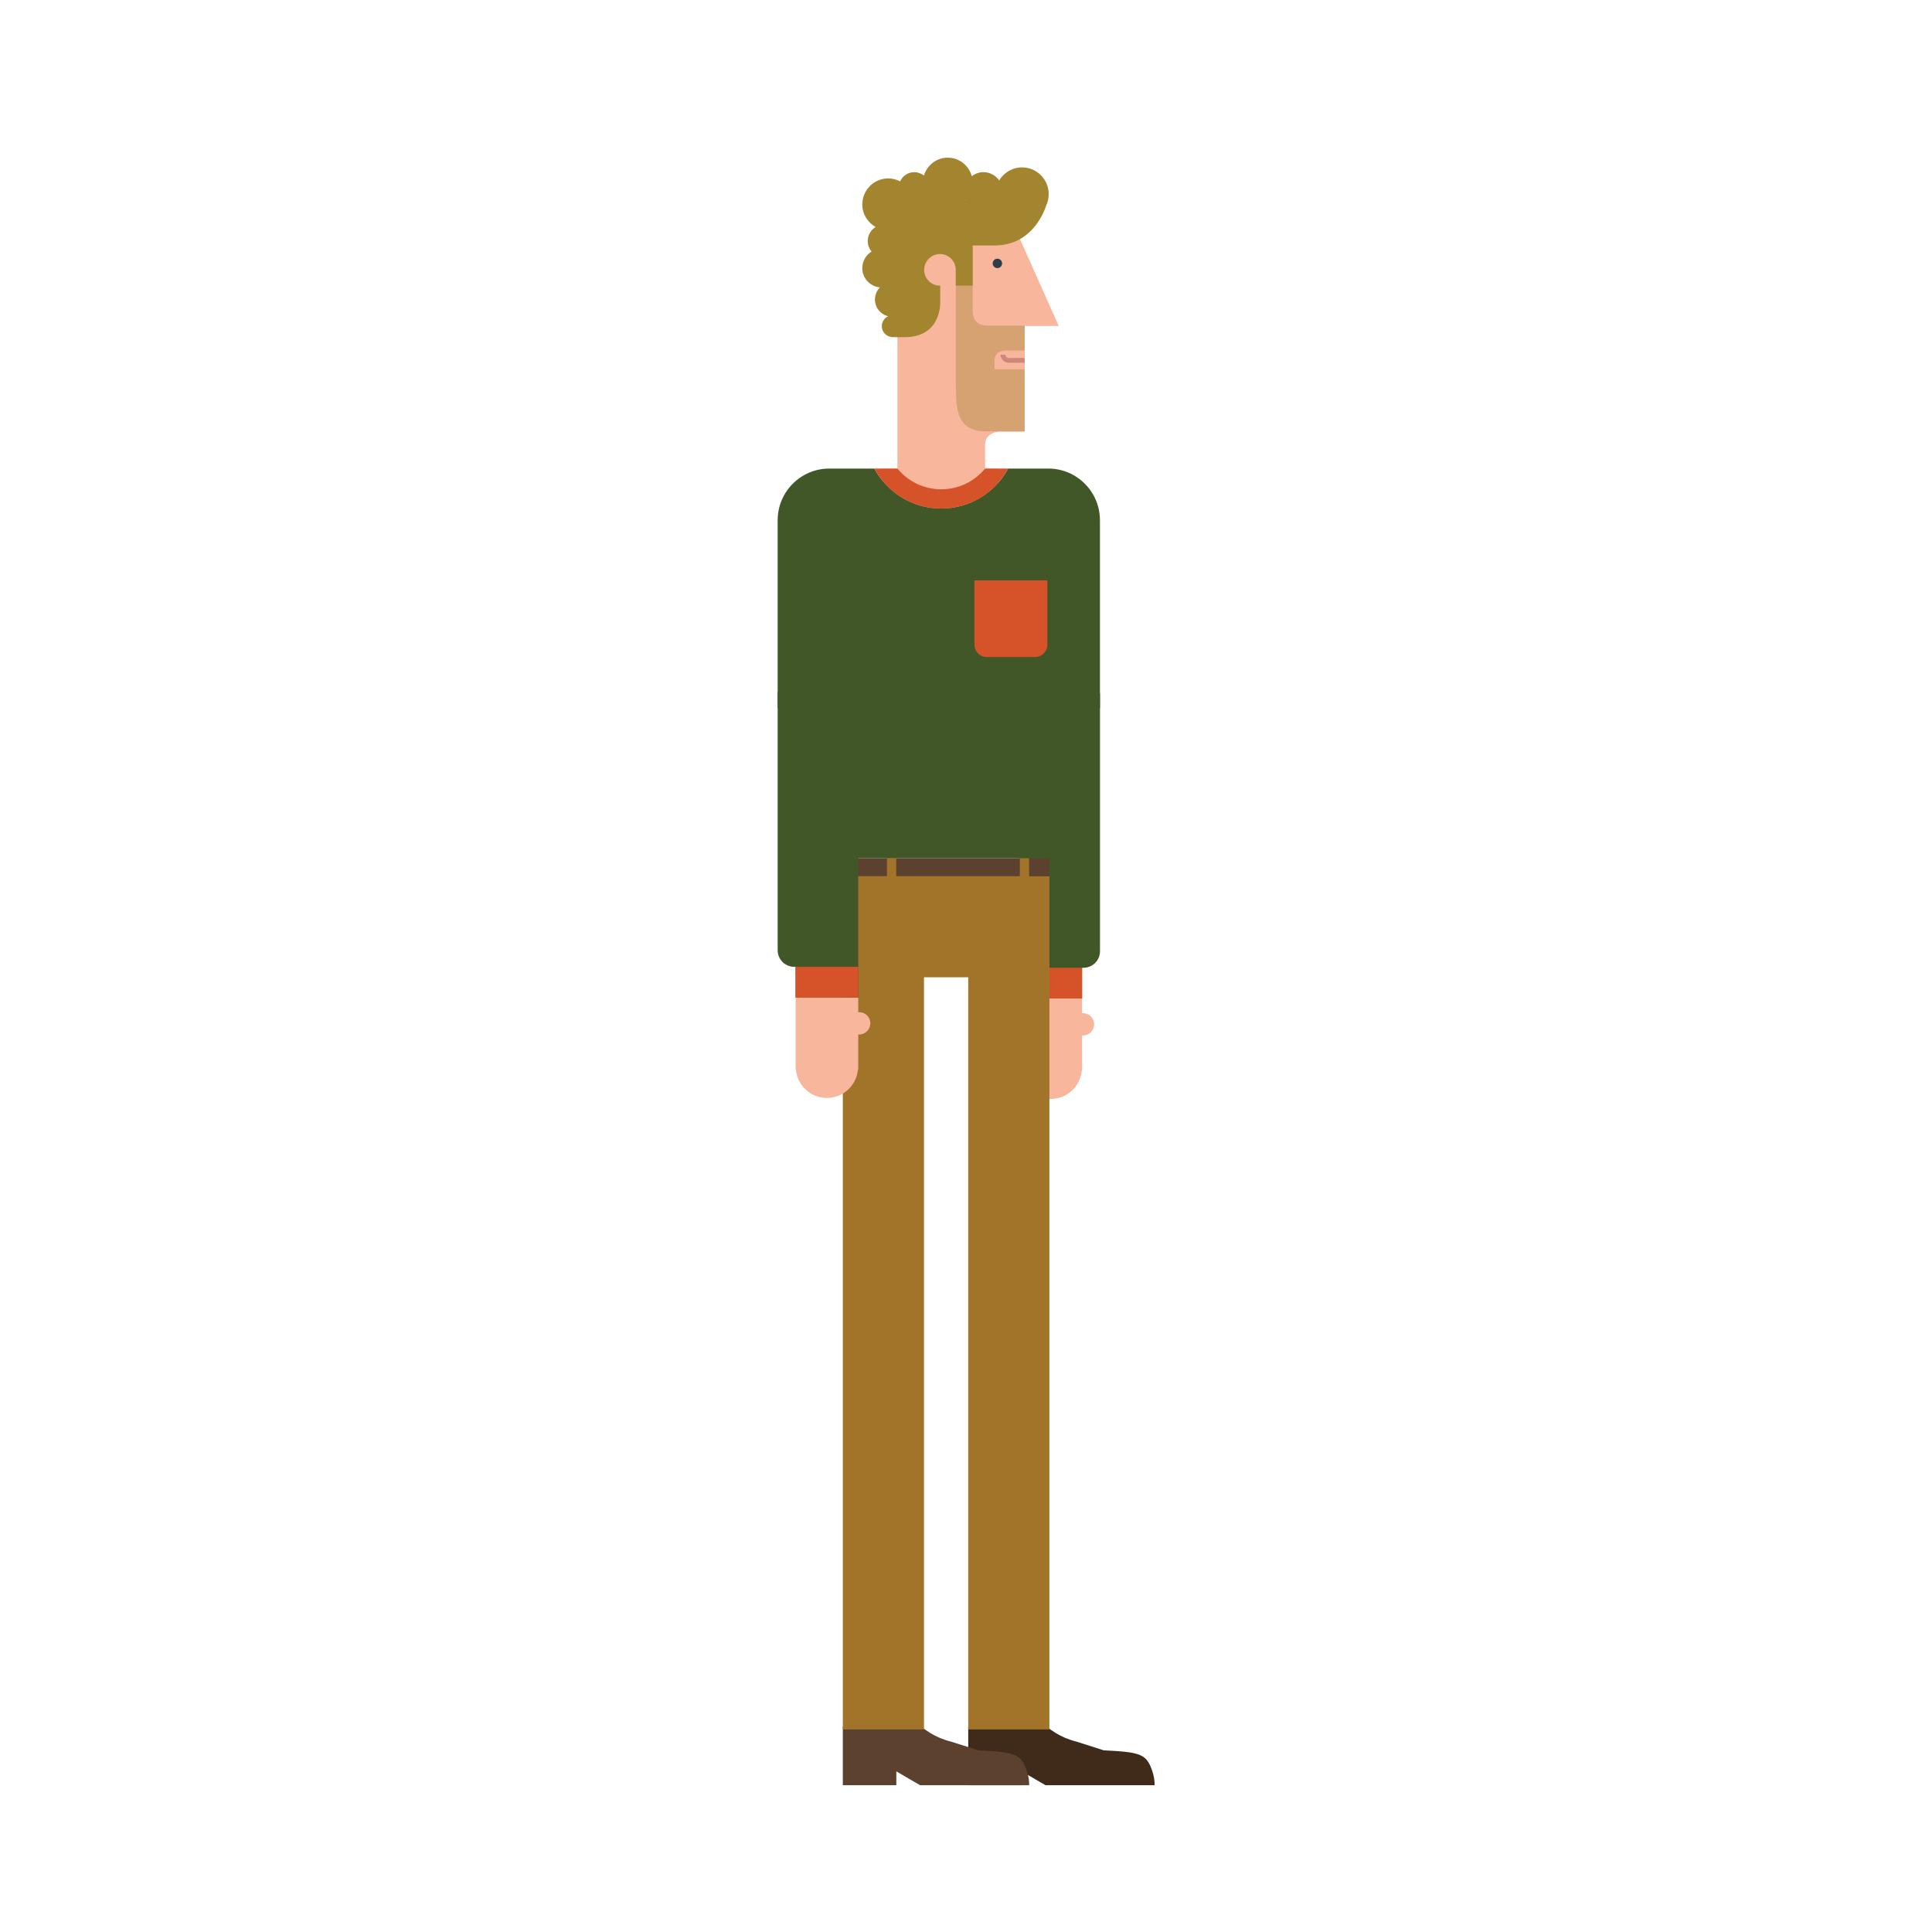 <?xml version="1.0" encoding="utf-8"?>
<!-- Generator: Adobe Illustrator 16.0.0, SVG Export Plug-In . SVG Version: 6.00 Build 0)  -->
<!DOCTYPE svg PUBLIC "-//W3C//DTD SVG 1.1//EN" "http://www.w3.org/Graphics/SVG/1.1/DTD/svg11.dtd">
<svg version="1.1" id="Layer_1" xmlns="http://www.w3.org/2000/svg" xmlns:xlink="http://www.w3.org/1999/xlink" x="0px" y="0px"
	 width="600px" height="600px" viewBox="0 0 600 600" enable-background="new 0 0 600 600" xml:space="preserve">
<g>
	<path fill="#F8B69C" d="M314.876,70.023l-0.497-0.622h-35.681v76.115h-4.896v28.723h36.242v-28.723h-4.12v-0.027v-7.461
		c0-3.479,3.979-3.979,3.979-3.979h8.33v-32.822H328.8L314.876,70.023z"/>
	<path fill="#2F3E4A" d="M311.21,81.802c0,0.806-0.653,1.463-1.461,1.463s-1.461-0.657-1.461-1.463s0.653-1.463,1.461-1.463
		S311.21,80.997,311.21,81.802"/>
	<g opacity="0.4">
		<g>
			<defs>
				<rect id="SVGID_1_" x="296.837" y="75.763" width="21.397" height="58.186"/>
			</defs>
			<clipPath id="SVGID_2_">
				<use xlink:href="#SVGID_1_"  overflow="visible"/>
			</clipPath>
			<path clip-path="url(#SVGID_2_)" fill="#A3852F" d="M296.852,86.33v26.854c0,0-0.038,4.568,0,6.093
				c0.151,5.954-0.621,14.673,9.202,14.673h12.181v-32.825h-5.72h-5.717c-3.232,0-4.724-1.615-4.724-4.723V75.763h-5.222V86.33z"/>
		</g>
	</g>
	<path fill="#A3852F" d="M317.39,51.987c-3.017,0-5.634,1.63-7.087,4.04c-1.076-1.545-2.862-2.562-4.888-2.562
		c-1.372,0-2.622,0.482-3.63,1.264c-0.876-3.31-3.863-5.762-7.45-5.762c-3.517,0-6.446,2.356-7.393,5.56
		c-0.825-0.653-1.854-1.062-2.99-1.062c-1.967,0-3.65,1.176-4.409,2.858c-1.105-0.567-2.341-0.918-3.674-0.918
		c-4.46,0-8.076,3.614-8.076,8.08c0,3.019,1.677,5.62,4.131,7.007c-1.463,0.911-2.438,2.521-2.438,4.369
		c0,1.245,0.457,2.369,1.188,3.261c-1.724,1.069-2.882,2.964-2.882,5.143c0,3.142,2.405,5.697,5.47,5.998
		c-0.948,0.966-1.538,2.288-1.538,3.751c0,2.525,1.752,4.63,4.107,5.195c-1.166,0.543-1.98,1.718-1.98,3.087
		c0,1.823,1.432,3.298,3.229,3.395v0.021h3.854c11.687,0,11.062-11.066,11.062-11.066v-4.939c-0.022,0-0.05,0.008-0.075,0.008
		c-2.712,0-4.91-2.2-4.91-4.912s2.198-4.909,4.91-4.909c2.679,0,4.844,2.142,4.901,4.805h0.011v0.104v4.912h5.237V76.238h6.713
		c10.952,0,15.038-9.073,16.235-12.694c0.426-1.001,0.667-2.103,0.667-3.256C325.688,55.701,321.973,51.987,317.39,51.987
		 M299.897,62.064c0.041-0.043,0.076-0.094,0.118-0.142c0.023,0.051,0.054,0.096,0.079,0.142H299.897z"/>
	<path fill="#F8B69C" d="M318.234,108.846h-5.532c-1.277,0-3.851,0.121-3.851,3.357v2.496h9.383V108.846z"/>
	<path fill="#CF867C" d="M313.254,111.168c-0.56,0-1.013-0.455-1.013-1.014h-1.492c0,1.38,1.12,2.503,2.503,2.504h4.982v-1.49
		H313.254z"/>
	<path fill="#F8B69C" d="M336.33,314.639c-0.098,0-0.188,0.021-0.282,0.027v-1.547v-3.029H316.59v3.029v6.213v12.197
		c0,0.008-0.001,0.012-0.001,0.02s0.001,0.012,0.001,0.02v0.943h0.095c0.489,4.916,4.589,8.768,9.636,8.768
		c5.045,0,9.145-3.852,9.633-8.768h0.095v-0.943c0-0.008,0.003-0.012,0.003-0.02s-0.003-0.012-0.003-0.02v-9.984
		c0.095,0.008,0.185,0.027,0.282,0.027c1.916,0,3.468-1.553,3.468-3.465C339.798,316.191,338.246,314.639,336.33,314.639"/>
	<path fill="#415728" d="M341.613,215.164v80.255c0,2.834-2.301,5.135-5.137,5.135h-0.429v0.439v9.097h-19.459v-9.097v-5.574v-3.52
		v-76.735H341.613z"/>
	<rect x="316.586" y="300.55" fill="#D65228" width="19.46" height="9.538"/>
	<path fill="#402A19" d="M357.879,550.098c-1.804-5.359-3.5-5.961-15.107-6.52l-8.459-2.701c-4.741-1.164-8.91-3.779-12.014-7.348
		c-0.697-0.803-1.335-1.658-1.92-2.553c-5.356,0.391-4.59,5.266-4.59,5.266h-15.091v2.039v2.838v2.844v6.135v2.705v1.615h16.615
		v-1.615v-2.691l7.379,4.301h33.891C358.583,552.9,358.333,551.453,357.879,550.098"/>
	<rect x="300.697" y="275.922" fill="#A2742A" width="25.202" height="261.158"/>
	<path fill="#5C412E" d="M318.923,550.098c-1.802-5.359-3.497-5.961-15.104-6.52l-8.459-2.701
		c-4.741-1.164-8.909-3.779-12.014-7.348c-0.696-0.803-1.333-1.658-1.918-2.553c-5.358,0.391-4.59,5.266-4.59,5.266h-15.092v2.039
		v2.838v2.844v6.135v2.705v1.615h16.616v-1.615v-2.691l7.379,4.301h33.889C319.63,552.9,319.382,551.453,318.923,550.098"/>
	<rect x="261.746" y="275.922" fill="#A2742A" width="25.202" height="261.158"/>
	<rect x="261.746" y="266.481" fill="#5C412E" width="64.152" height="5.665"/>
	<rect x="261.746" y="272.146" fill="#A2742A" width="64.152" height="31.356"/>
	<rect x="275.45" y="266.481" fill="#A2742A" width="2.877" height="8.175"/>
	<rect x="316.717" y="266.481" fill="#A2742A" width="2.878" height="8.175"/>
	<path fill="#415728" d="M325.551,145.516h-12.458c-3.984,7.388-11.797,12.412-20.779,12.412c-8.983,0-16.795-5.024-20.781-12.412
		h-13.969c-8.866,0-16.053,7.19-16.053,16.054v11.764v46.62h20.235v46.527h1.592h55.952h6.694v-46.527h15.611V201.01v-16.703V161.57
		C341.596,152.707,334.411,145.516,325.551,145.516"/>
	<path fill="#D65228" d="M292.313,157.924c8.982,0,16.795-5.021,20.781-12.408h-3.156h-3.938h-0.063
		c-3.231,3.932-8.134,6.441-13.624,6.441c-5.489,0-10.393-2.51-13.623-6.441h-5.516h-1.643
		C275.518,152.904,283.33,157.924,292.313,157.924"/>
	<path fill="#D65228" d="M302.627,200.222c0,2.11,1.714,3.825,3.828,3.825h14.988c2.114,0,3.829-1.715,3.829-3.825v-19.996h-22.646
		V200.222z"/>
	<path fill="#F8B69C" d="M266.819,314.338c-0.098,0-0.187,0.021-0.281,0.029v-1.549v-3.029h-19.457v3.029v6.213v12.197
		c0,0.008-0.003,0.012-0.003,0.02s0.003,0.012,0.003,0.023v0.939h0.096c0.486,4.916,4.586,8.77,9.632,8.77s9.146-3.854,9.635-8.77
		h0.095v-0.939c0-0.012,0.002-0.016,0.002-0.023s-0.002-0.012-0.002-0.02v-9.984c0.095,0.008,0.184,0.027,0.281,0.027
		c1.916,0,3.468-1.553,3.468-3.465C270.287,315.891,268.735,314.338,266.819,314.338"/>
	<path fill="#415728" d="M241.511,214.866v80.253c0,2.834,2.3,5.134,5.136,5.134h0.429v0.439v9.097h19.461v-9.097v-5.573v-3.52
		v-76.733H241.511z"/>
	<rect x="247.075" y="300.252" fill="#D65228" width="19.461" height="9.537"/>
</g>
</svg>
